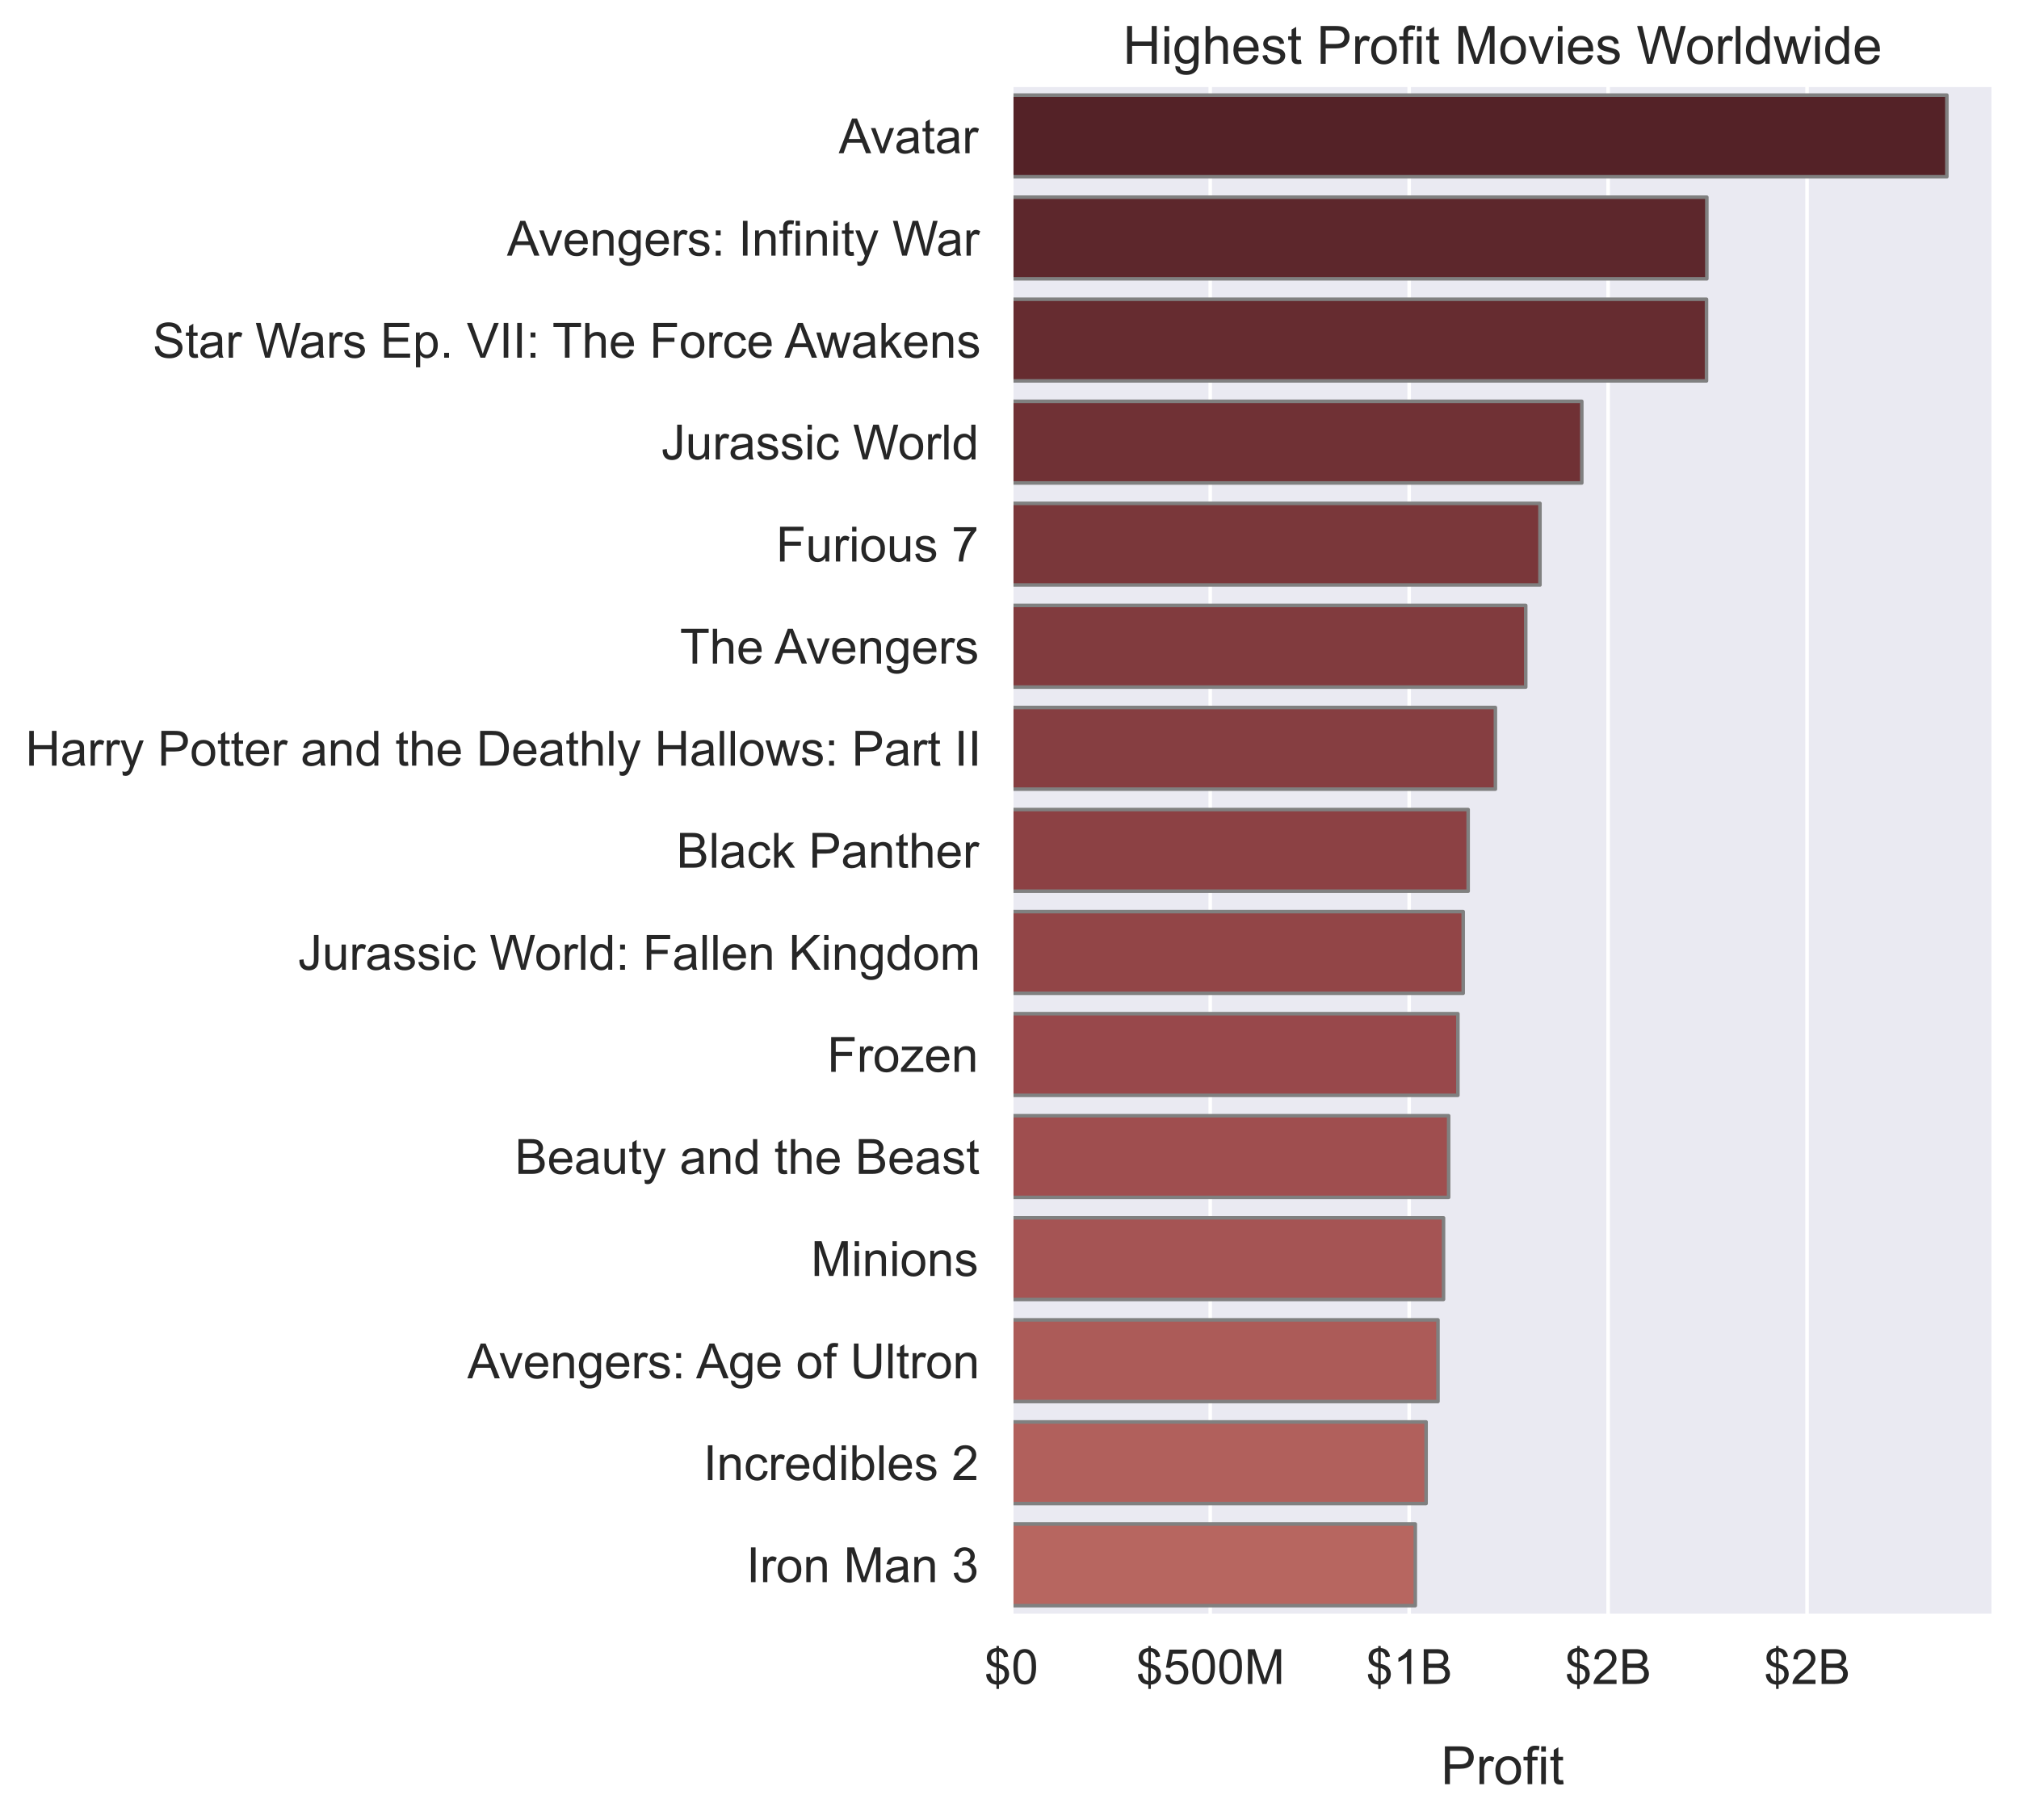 <?xml version="1.0" encoding="utf-8" standalone="no"?>
<!DOCTYPE svg PUBLIC "-//W3C//DTD SVG 1.1//EN"
  "http://www.w3.org/Graphics/SVG/1.1/DTD/svg11.dtd">
<!-- Created with matplotlib (https://matplotlib.org/) -->
<svg height="516.992pt" version="1.1" viewBox="0 0 573.414 516.992" width="573.414pt" xmlns="http://www.w3.org/2000/svg" xmlns:xlink="http://www.w3.org/1999/xlink">

 <defs>
  <style type="text/css">*{stroke-linecap:butt;stroke-linejoin:round;}</style>
 </defs>
 <g id="figure_1">
  <g id="patch_1">
   <path d="M 0 516.992 
L 573.414 516.992 
L 573.414 0 
L 0 0 
z
" style="fill:#ffffff;"/>
  </g>
  <g id="axes_1">
   <g id="patch_2">
    <path d="M 287.214 459 
L 566.214 459 
L 566.214 24.12 
L 287.214 24.12 
z
" style="fill:#eaeaf2;"/>
   </g>
   <g id="matplotlib.axis_1">
    <g id="xtick_1">
     <g id="line2d_1">
      <path clip-path="url(#p309106f3bb)" d="M 287.214 459 
L 287.214 24.12 
" style="fill:none;stroke:#ffffff;stroke-linecap:round;"/>
     </g>
     <g id="text_1">
      <!-- $0 -->
      <g style="fill:#262626;" transform="translate(279.568 478.342)scale(0.138 -0.138)">
       <defs>
        <path d="M 24.906 -10.297 
L 24.906 -1.516 
Q 18.312 -0.688 14.188 1.438 
Q 10.062 3.562 7.047 8.297 
Q 4.047 13.031 3.562 19.875 
L 12.406 21.531 
Q 13.422 14.453 16.016 11.141 
Q 19.734 6.453 24.906 5.906 
L 24.906 33.891 
Q 19.484 34.906 13.812 38.094 
Q 9.625 40.438 7.344 44.578 
Q 5.078 48.734 5.078 54 
Q 5.078 63.375 11.719 69.188 
Q 16.156 73.094 24.906 73.969 
L 24.906 78.172 
L 30.078 78.172 
L 30.078 73.969 
Q 37.75 73.25 42.234 69.484 
Q 48 64.703 49.172 56.344 
L 40.094 54.984 
Q 39.312 60.156 36.844 62.906 
Q 34.375 65.672 30.078 66.547 
L 30.078 41.219 
Q 36.719 39.547 38.875 38.625 
Q 42.969 36.812 45.547 34.219 
Q 48.141 31.641 49.531 28.078 
Q 50.922 24.516 50.922 20.359 
Q 50.922 11.234 45.109 5.125 
Q 39.312 -0.984 30.078 -1.422 
L 30.078 -10.297 
z
M 24.906 66.656 
Q 19.781 65.875 16.828 62.547 
Q 13.875 59.234 13.875 54.688 
Q 13.875 50.203 16.375 47.172 
Q 18.891 44.141 24.906 42.328 
z
M 30.078 5.906 
Q 35.203 6.547 38.547 10.344 
Q 41.891 14.156 41.891 19.781 
Q 41.891 24.562 39.516 27.469 
Q 37.156 30.375 30.078 32.672 
z
" id="ArialMT-36"/>
        <path d="M 4.156 35.297 
Q 4.156 48 6.766 55.734 
Q 9.375 63.484 14.516 67.672 
Q 19.672 71.875 27.484 71.875 
Q 33.25 71.875 37.594 69.547 
Q 41.938 67.234 44.766 62.859 
Q 47.609 58.5 49.219 52.219 
Q 50.828 45.953 50.828 35.297 
Q 50.828 22.703 48.234 14.969 
Q 45.656 7.234 40.5 3 
Q 35.359 -1.219 27.484 -1.219 
Q 17.141 -1.219 11.234 6.203 
Q 4.156 15.141 4.156 35.297 
z
M 13.188 35.297 
Q 13.188 17.672 17.312 11.828 
Q 21.438 6 27.484 6 
Q 33.547 6 37.672 11.859 
Q 41.797 17.719 41.797 35.297 
Q 41.797 52.984 37.672 58.781 
Q 33.547 64.594 27.391 64.594 
Q 21.344 64.594 17.719 59.469 
Q 13.188 52.938 13.188 35.297 
z
" id="ArialMT-48"/>
       </defs>
       <use xlink:href="#ArialMT-36"/>
       <use x="55.615" xlink:href="#ArialMT-48"/>
      </g>
     </g>
    </g>
    <g id="xtick_2">
     <g id="line2d_2">
      <path clip-path="url(#p309106f3bb)" d="M 343.717 459 
L 343.717 24.12 
" style="fill:none;stroke:#ffffff;stroke-linecap:round;"/>
     </g>
     <g id="text_2">
      <!-- $500M -->
      <g style="fill:#262626;" transform="translate(322.697 478.342)scale(0.138 -0.138)">
       <defs>
        <path d="M 4.156 18.75 
L 13.375 19.531 
Q 14.406 12.797 18.141 9.391 
Q 21.875 6 27.156 6 
Q 33.5 6 37.891 10.781 
Q 42.281 15.578 42.281 23.484 
Q 42.281 31 38.062 35.344 
Q 33.844 39.703 27 39.703 
Q 22.75 39.703 19.328 37.766 
Q 15.922 35.844 13.969 32.766 
L 5.719 33.844 
L 12.641 70.609 
L 48.25 70.609 
L 48.25 62.203 
L 19.672 62.203 
L 15.828 42.969 
Q 22.266 47.469 29.344 47.469 
Q 38.719 47.469 45.156 40.969 
Q 51.609 34.469 51.609 24.266 
Q 51.609 14.547 45.953 7.469 
Q 39.062 -1.219 27.156 -1.219 
Q 17.391 -1.219 11.203 4.25 
Q 5.031 9.719 4.156 18.75 
z
" id="ArialMT-53"/>
        <path d="M 7.422 0 
L 7.422 71.578 
L 21.688 71.578 
L 38.625 20.906 
Q 40.969 13.812 42.047 10.297 
Q 43.266 14.203 45.844 21.781 
L 62.984 71.578 
L 75.734 71.578 
L 75.734 0 
L 66.609 0 
L 66.609 59.906 
L 45.797 0 
L 37.25 0 
L 16.547 60.938 
L 16.547 0 
z
" id="ArialMT-77"/>
       </defs>
       <use xlink:href="#ArialMT-36"/>
       <use x="55.615" xlink:href="#ArialMT-53"/>
       <use x="111.23" xlink:href="#ArialMT-48"/>
       <use x="166.846" xlink:href="#ArialMT-48"/>
       <use x="222.461" xlink:href="#ArialMT-77"/>
      </g>
     </g>
    </g>
    <g id="xtick_3">
     <g id="line2d_3">
      <path clip-path="url(#p309106f3bb)" d="M 400.219 459 
L 400.219 24.12 
" style="fill:none;stroke:#ffffff;stroke-linecap:round;"/>
     </g>
     <g id="text_3">
      <!-- $1B -->
      <g style="fill:#262626;" transform="translate(387.987 478.342)scale(0.138 -0.138)">
       <defs>
        <path d="M 37.25 0 
L 28.469 0 
L 28.469 56 
Q 25.297 52.984 20.141 49.953 
Q 14.984 46.922 10.891 45.406 
L 10.891 53.906 
Q 18.266 57.375 23.781 62.297 
Q 29.297 67.234 31.594 71.875 
L 37.25 71.875 
z
" id="ArialMT-49"/>
        <path d="M 7.328 0 
L 7.328 71.578 
L 34.188 71.578 
Q 42.391 71.578 47.344 69.406 
Q 52.297 67.234 55.094 62.719 
Q 57.906 58.203 57.906 53.266 
Q 57.906 48.688 55.422 44.625 
Q 52.938 40.578 47.906 38.094 
Q 54.391 36.188 57.875 31.594 
Q 61.375 27 61.375 20.75 
Q 61.375 15.719 59.25 11.391 
Q 57.125 7.078 54 4.734 
Q 50.875 2.391 46.156 1.188 
Q 41.453 0 34.625 0 
z
M 16.797 41.5 
L 32.281 41.5 
Q 38.578 41.5 41.312 42.328 
Q 44.922 43.406 46.75 45.891 
Q 48.578 48.391 48.578 52.156 
Q 48.578 55.719 46.875 58.422 
Q 45.172 61.141 41.984 62.141 
Q 38.812 63.141 31.109 63.141 
L 16.797 63.141 
z
M 16.797 8.453 
L 34.625 8.453 
Q 39.203 8.453 41.062 8.797 
Q 44.344 9.375 46.531 10.734 
Q 48.734 12.109 50.141 14.719 
Q 51.562 17.328 51.562 20.75 
Q 51.562 24.75 49.516 27.703 
Q 47.469 30.672 43.828 31.859 
Q 40.188 33.062 33.344 33.062 
L 16.797 33.062 
z
" id="ArialMT-66"/>
       </defs>
       <use xlink:href="#ArialMT-36"/>
       <use x="55.615" xlink:href="#ArialMT-49"/>
       <use x="111.23" xlink:href="#ArialMT-66"/>
      </g>
     </g>
    </g>
    <g id="xtick_4">
     <g id="line2d_4">
      <path clip-path="url(#p309106f3bb)" d="M 456.722 459 
L 456.722 24.12 
" style="fill:none;stroke:#ffffff;stroke-linecap:round;"/>
     </g>
     <g id="text_4">
      <!-- $2B -->
      <g style="fill:#262626;" transform="translate(444.49 478.342)scale(0.138 -0.138)">
       <defs>
        <path d="M 50.344 8.453 
L 50.344 0 
L 3.031 0 
Q 2.938 3.172 4.047 6.109 
Q 5.859 10.938 9.828 15.625 
Q 13.812 20.312 21.344 26.469 
Q 33.016 36.031 37.109 41.625 
Q 41.219 47.219 41.219 52.203 
Q 41.219 57.422 37.469 61 
Q 33.734 64.594 27.734 64.594 
Q 21.391 64.594 17.578 60.781 
Q 13.766 56.984 13.719 50.25 
L 4.688 51.172 
Q 5.609 61.281 11.656 66.578 
Q 17.719 71.875 27.938 71.875 
Q 38.234 71.875 44.234 66.156 
Q 50.25 60.453 50.25 52 
Q 50.25 47.703 48.484 43.547 
Q 46.734 39.406 42.656 34.812 
Q 38.578 30.219 29.109 22.219 
Q 21.188 15.578 18.938 13.203 
Q 16.703 10.844 15.234 8.453 
z
" id="ArialMT-50"/>
       </defs>
       <use xlink:href="#ArialMT-36"/>
       <use x="55.615" xlink:href="#ArialMT-50"/>
       <use x="111.23" xlink:href="#ArialMT-66"/>
      </g>
     </g>
    </g>
    <g id="xtick_5">
     <g id="line2d_5">
      <path clip-path="url(#p309106f3bb)" d="M 513.224 459 
L 513.224 24.12 
" style="fill:none;stroke:#ffffff;stroke-linecap:round;"/>
     </g>
     <g id="text_5">
      <!-- $2B -->
      <g style="fill:#262626;" transform="translate(500.992 478.342)scale(0.138 -0.138)">
       <use xlink:href="#ArialMT-36"/>
       <use x="55.615" xlink:href="#ArialMT-50"/>
       <use x="111.23" xlink:href="#ArialMT-66"/>
      </g>
     </g>
    </g>
    <g id="text_6">
     <!-- Profit -->
     <g style="fill:#262626;" transform="translate(409.21 506.811)scale(0.15 -0.15)">
      <defs>
       <path d="M 7.719 0 
L 7.719 71.578 
L 34.719 71.578 
Q 41.844 71.578 45.609 70.906 
Q 50.875 70.016 54.438 67.547 
Q 58.016 65.094 60.188 60.641 
Q 62.359 56.203 62.359 50.875 
Q 62.359 41.75 56.547 35.422 
Q 50.734 29.109 35.547 29.109 
L 17.188 29.109 
L 17.188 0 
z
M 17.188 37.547 
L 35.688 37.547 
Q 44.875 37.547 48.734 40.969 
Q 52.594 44.391 52.594 50.594 
Q 52.594 55.078 50.312 58.266 
Q 48.047 61.469 44.344 62.5 
Q 41.938 63.141 35.5 63.141 
L 17.188 63.141 
z
" id="ArialMT-80"/>
       <path d="M 6.5 0 
L 6.5 51.859 
L 14.406 51.859 
L 14.406 44 
Q 17.438 49.516 20 51.266 
Q 22.562 53.031 25.641 53.031 
Q 30.078 53.031 34.672 50.203 
L 31.641 42.047 
Q 28.422 43.953 25.203 43.953 
Q 22.312 43.953 20.016 42.219 
Q 17.719 40.484 16.75 37.406 
Q 15.281 32.719 15.281 27.156 
L 15.281 0 
z
" id="ArialMT-114"/>
       <path d="M 3.328 25.922 
Q 3.328 40.328 11.328 47.266 
Q 18.016 53.031 27.641 53.031 
Q 38.328 53.031 45.109 46.016 
Q 51.906 39.016 51.906 26.656 
Q 51.906 16.656 48.906 10.906 
Q 45.906 5.172 40.156 2 
Q 34.422 -1.172 27.641 -1.172 
Q 16.75 -1.172 10.031 5.812 
Q 3.328 12.797 3.328 25.922 
z
M 12.359 25.922 
Q 12.359 15.969 16.703 11.016 
Q 21.047 6.062 27.641 6.062 
Q 34.188 6.062 38.531 11.031 
Q 42.875 16.016 42.875 26.219 
Q 42.875 35.844 38.5 40.797 
Q 34.125 45.75 27.641 45.75 
Q 21.047 45.75 16.703 40.812 
Q 12.359 35.891 12.359 25.922 
z
" id="ArialMT-111"/>
       <path d="M 8.688 0 
L 8.688 45.016 
L 0.922 45.016 
L 0.922 51.859 
L 8.688 51.859 
L 8.688 57.375 
Q 8.688 62.594 9.625 65.141 
Q 10.891 68.562 14.078 70.672 
Q 17.281 72.797 23.047 72.797 
Q 26.766 72.797 31.25 71.922 
L 29.938 64.266 
Q 27.203 64.75 24.75 64.75 
Q 20.75 64.75 19.094 63.031 
Q 17.438 61.328 17.438 56.641 
L 17.438 51.859 
L 27.547 51.859 
L 27.547 45.016 
L 17.438 45.016 
L 17.438 0 
z
" id="ArialMT-102"/>
       <path d="M 6.641 61.469 
L 6.641 71.578 
L 15.438 71.578 
L 15.438 61.469 
z
M 6.641 0 
L 6.641 51.859 
L 15.438 51.859 
L 15.438 0 
z
" id="ArialMT-105"/>
       <path d="M 25.781 7.859 
L 27.047 0.094 
Q 23.344 -0.688 20.406 -0.688 
Q 15.625 -0.688 12.984 0.828 
Q 10.359 2.344 9.281 4.812 
Q 8.203 7.281 8.203 15.188 
L 8.203 45.016 
L 1.766 45.016 
L 1.766 51.859 
L 8.203 51.859 
L 8.203 64.703 
L 16.938 69.969 
L 16.938 51.859 
L 25.781 51.859 
L 25.781 45.016 
L 16.938 45.016 
L 16.938 14.703 
Q 16.938 10.938 17.406 9.859 
Q 17.875 8.797 18.922 8.156 
Q 19.969 7.516 21.922 7.516 
Q 23.391 7.516 25.781 7.859 
z
" id="ArialMT-116"/>
      </defs>
      <use xlink:href="#ArialMT-80"/>
      <use x="66.699" xlink:href="#ArialMT-114"/>
      <use x="100" xlink:href="#ArialMT-111"/>
      <use x="155.615" xlink:href="#ArialMT-102"/>
      <use x="183.398" xlink:href="#ArialMT-105"/>
      <use x="205.615" xlink:href="#ArialMT-116"/>
     </g>
    </g>
   </g>
   <g id="matplotlib.axis_2">
    <g id="ytick_1">
     <g id="text_7">
      <!-- Avatar -->
      <g style="fill:#262626;" transform="translate(238.217 43.537)scale(0.138 -0.138)">
       <defs>
        <path d="M -0.141 0 
L 27.344 71.578 
L 37.547 71.578 
L 66.844 0 
L 56.062 0 
L 47.703 21.688 
L 17.781 21.688 
L 9.906 0 
z
M 20.516 29.391 
L 44.781 29.391 
L 37.312 49.219 
Q 33.891 58.25 32.234 64.062 
Q 30.859 57.172 28.375 50.391 
z
" id="ArialMT-65"/>
        <path d="M 21 0 
L 1.266 51.859 
L 10.547 51.859 
L 21.688 20.797 
Q 23.484 15.766 25 10.359 
Q 26.172 14.453 28.266 20.219 
L 39.797 51.859 
L 48.828 51.859 
L 29.203 0 
z
" id="ArialMT-118"/>
        <path d="M 40.438 6.391 
Q 35.547 2.25 31.031 0.531 
Q 26.516 -1.172 21.344 -1.172 
Q 12.797 -1.172 8.203 3 
Q 3.609 7.172 3.609 13.672 
Q 3.609 17.484 5.344 20.625 
Q 7.078 23.781 9.891 25.688 
Q 12.703 27.594 16.219 28.562 
Q 18.797 29.25 24.031 29.891 
Q 34.672 31.156 39.703 32.906 
Q 39.75 34.719 39.75 35.203 
Q 39.75 40.578 37.25 42.781 
Q 33.891 45.75 27.25 45.75 
Q 21.047 45.75 18.094 43.578 
Q 15.141 41.406 13.719 35.891 
L 5.125 37.062 
Q 6.297 42.578 8.984 45.969 
Q 11.672 49.359 16.75 51.188 
Q 21.828 53.031 28.516 53.031 
Q 35.156 53.031 39.297 51.469 
Q 43.453 49.906 45.406 47.531 
Q 47.359 45.172 48.141 41.547 
Q 48.578 39.312 48.578 33.453 
L 48.578 21.734 
Q 48.578 9.469 49.141 6.219 
Q 49.703 2.984 51.375 0 
L 42.188 0 
Q 40.828 2.734 40.438 6.391 
z
M 39.703 26.031 
Q 34.906 24.078 25.344 22.703 
Q 19.922 21.922 17.672 20.938 
Q 15.438 19.969 14.203 18.094 
Q 12.984 16.219 12.984 13.922 
Q 12.984 10.406 15.641 8.062 
Q 18.312 5.719 23.438 5.719 
Q 28.516 5.719 32.469 7.938 
Q 36.422 10.156 38.281 14.016 
Q 39.703 17 39.703 22.797 
z
" id="ArialMT-97"/>
       </defs>
       <use xlink:href="#ArialMT-65"/>
       <use x="64.949" xlink:href="#ArialMT-118"/>
       <use x="114.949" xlink:href="#ArialMT-97"/>
       <use x="170.564" xlink:href="#ArialMT-116"/>
       <use x="198.348" xlink:href="#ArialMT-97"/>
       <use x="253.963" xlink:href="#ArialMT-114"/>
      </g>
     </g>
    </g>
    <g id="ytick_2">
     <g id="text_8">
      <!-- Avengers: Infinity War -->
      <g style="fill:#262626;" transform="translate(143.985 72.612)scale(0.138 -0.138)">
       <defs>
        <path d="M 42.094 16.703 
L 51.172 15.578 
Q 49.031 7.625 43.219 3.219 
Q 37.406 -1.172 28.375 -1.172 
Q 17 -1.172 10.328 5.828 
Q 3.656 12.844 3.656 25.484 
Q 3.656 38.578 10.391 45.797 
Q 17.141 53.031 27.875 53.031 
Q 38.281 53.031 44.875 45.953 
Q 51.469 38.875 51.469 26.031 
Q 51.469 25.25 51.422 23.688 
L 12.75 23.688 
Q 13.234 15.141 17.578 10.594 
Q 21.922 6.062 28.422 6.062 
Q 33.25 6.062 36.672 8.594 
Q 40.094 11.141 42.094 16.703 
z
M 13.234 30.906 
L 42.188 30.906 
Q 41.609 37.453 38.875 40.719 
Q 34.672 45.797 27.984 45.797 
Q 21.922 45.797 17.797 41.75 
Q 13.672 37.703 13.234 30.906 
z
" id="ArialMT-101"/>
        <path d="M 6.594 0 
L 6.594 51.859 
L 14.5 51.859 
L 14.5 44.484 
Q 20.219 53.031 31 53.031 
Q 35.688 53.031 39.625 51.344 
Q 43.562 49.656 45.516 46.922 
Q 47.469 44.188 48.25 40.438 
Q 48.734 37.984 48.734 31.891 
L 48.734 0 
L 39.938 0 
L 39.938 31.547 
Q 39.938 36.922 38.906 39.578 
Q 37.891 42.234 35.281 43.812 
Q 32.672 45.406 29.156 45.406 
Q 23.531 45.406 19.453 41.844 
Q 15.375 38.281 15.375 28.328 
L 15.375 0 
z
" id="ArialMT-110"/>
        <path d="M 4.984 -4.297 
L 13.531 -5.562 
Q 14.062 -9.516 16.5 -11.328 
Q 19.781 -13.766 25.438 -13.766 
Q 31.547 -13.766 34.859 -11.328 
Q 38.188 -8.891 39.359 -4.5 
Q 40.047 -1.812 39.984 6.781 
Q 34.234 0 25.641 0 
Q 14.938 0 9.078 7.719 
Q 3.219 15.438 3.219 26.219 
Q 3.219 33.641 5.906 39.906 
Q 8.594 46.188 13.688 49.609 
Q 18.797 53.031 25.688 53.031 
Q 34.859 53.031 40.828 45.609 
L 40.828 51.859 
L 48.922 51.859 
L 48.922 7.031 
Q 48.922 -5.078 46.453 -10.125 
Q 44 -15.188 38.641 -18.109 
Q 33.297 -21.047 25.484 -21.047 
Q 16.219 -21.047 10.5 -16.875 
Q 4.781 -12.703 4.984 -4.297 
z
M 12.25 26.859 
Q 12.25 16.656 16.297 11.969 
Q 20.359 7.281 26.469 7.281 
Q 32.516 7.281 36.609 11.938 
Q 40.719 16.609 40.719 26.562 
Q 40.719 36.078 36.5 40.906 
Q 32.281 45.75 26.312 45.75 
Q 20.453 45.75 16.344 40.984 
Q 12.25 36.234 12.25 26.859 
z
" id="ArialMT-103"/>
        <path d="M 3.078 15.484 
L 11.766 16.844 
Q 12.5 11.625 15.844 8.844 
Q 19.188 6.062 25.203 6.062 
Q 31.25 6.062 34.172 8.516 
Q 37.109 10.984 37.109 14.312 
Q 37.109 17.281 34.516 19 
Q 32.719 20.172 25.531 21.969 
Q 15.875 24.422 12.141 26.203 
Q 8.406 27.984 6.469 31.125 
Q 4.547 34.281 4.547 38.094 
Q 4.547 41.547 6.125 44.5 
Q 7.719 47.469 10.453 49.422 
Q 12.5 50.922 16.031 51.969 
Q 19.578 53.031 23.641 53.031 
Q 29.734 53.031 34.344 51.266 
Q 38.969 49.516 41.156 46.5 
Q 43.359 43.5 44.188 38.484 
L 35.594 37.312 
Q 35.016 41.312 32.203 43.547 
Q 29.391 45.797 24.266 45.797 
Q 18.219 45.797 15.625 43.797 
Q 13.031 41.797 13.031 39.109 
Q 13.031 37.406 14.109 36.031 
Q 15.188 34.625 17.484 33.688 
Q 18.797 33.203 25.25 31.453 
Q 34.578 28.953 38.25 27.359 
Q 41.938 25.781 44.031 22.75 
Q 46.141 19.734 46.141 15.234 
Q 46.141 10.844 43.578 6.953 
Q 41.016 3.078 36.172 0.953 
Q 31.344 -1.172 25.25 -1.172 
Q 15.141 -1.172 9.844 3.031 
Q 4.547 7.234 3.078 15.484 
z
" id="ArialMT-115"/>
        <path d="M 9.031 41.844 
L 9.031 51.859 
L 19.047 51.859 
L 19.047 41.844 
z
M 9.031 0 
L 9.031 10.016 
L 19.047 10.016 
L 19.047 0 
z
" id="ArialMT-58"/>
        <path id="ArialMT-32"/>
        <path d="M 9.328 0 
L 9.328 71.578 
L 18.797 71.578 
L 18.797 0 
z
" id="ArialMT-73"/>
        <path d="M 6.203 -19.969 
L 5.219 -11.719 
Q 8.109 -12.5 10.25 -12.5 
Q 13.188 -12.5 14.938 -11.516 
Q 16.703 -10.547 17.828 -8.797 
Q 18.656 -7.469 20.516 -2.25 
Q 20.75 -1.516 21.297 -0.094 
L 1.609 51.859 
L 11.078 51.859 
L 21.875 21.828 
Q 23.969 16.109 25.641 9.812 
Q 27.156 15.875 29.25 21.625 
L 40.328 51.859 
L 49.125 51.859 
L 29.391 -0.875 
Q 26.219 -9.422 24.469 -12.641 
Q 22.125 -17 19.094 -19.016 
Q 16.062 -21.047 11.859 -21.047 
Q 9.328 -21.047 6.203 -19.969 
z
" id="ArialMT-121"/>
        <path d="M 20.219 0 
L 1.219 71.578 
L 10.938 71.578 
L 21.828 24.656 
Q 23.578 17.281 24.859 10.016 
Q 27.594 21.484 28.078 23.25 
L 41.703 71.578 
L 53.125 71.578 
L 63.375 35.359 
Q 67.234 21.875 68.953 10.016 
Q 70.312 16.797 72.516 25.594 
L 83.734 71.578 
L 93.266 71.578 
L 73.641 0 
L 64.5 0 
L 49.422 54.547 
Q 47.516 61.375 47.172 62.938 
Q 46.047 58.016 45.062 54.547 
L 29.891 0 
z
" id="ArialMT-87"/>
       </defs>
       <use xlink:href="#ArialMT-65"/>
       <use x="64.949" xlink:href="#ArialMT-118"/>
       <use x="114.949" xlink:href="#ArialMT-101"/>
       <use x="170.564" xlink:href="#ArialMT-110"/>
       <use x="226.18" xlink:href="#ArialMT-103"/>
       <use x="281.795" xlink:href="#ArialMT-101"/>
       <use x="337.41" xlink:href="#ArialMT-114"/>
       <use x="370.711" xlink:href="#ArialMT-115"/>
       <use x="420.711" xlink:href="#ArialMT-58"/>
       <use x="448.494" xlink:href="#ArialMT-32"/>
       <use x="476.277" xlink:href="#ArialMT-73"/>
       <use x="504.061" xlink:href="#ArialMT-110"/>
       <use x="559.676" xlink:href="#ArialMT-102"/>
       <use x="587.459" xlink:href="#ArialMT-105"/>
       <use x="609.676" xlink:href="#ArialMT-110"/>
       <use x="665.291" xlink:href="#ArialMT-105"/>
       <use x="687.508" xlink:href="#ArialMT-116"/>
       <use x="715.291" xlink:href="#ArialMT-121"/>
       <use x="765.291" xlink:href="#ArialMT-32"/>
       <use x="793.074" xlink:href="#ArialMT-87"/>
       <use x="883.709" xlink:href="#ArialMT-97"/>
       <use x="939.324" xlink:href="#ArialMT-114"/>
      </g>
     </g>
    </g>
    <g id="ytick_3">
     <g id="text_9">
      <!-- Star Wars Ep. VII: The Force Awakens -->
      <g style="fill:#262626;" transform="translate(43.358 101.604)scale(0.138 -0.138)">
       <defs>
        <path d="M 4.5 23 
L 13.422 23.781 
Q 14.062 18.406 16.375 14.969 
Q 18.703 11.531 23.578 9.406 
Q 28.469 7.281 34.578 7.281 
Q 39.984 7.281 44.141 8.891 
Q 48.297 10.5 50.312 13.297 
Q 52.344 16.109 52.344 19.438 
Q 52.344 22.797 50.391 25.312 
Q 48.438 27.828 43.953 29.547 
Q 41.062 30.672 31.203 33.031 
Q 21.344 35.406 17.391 37.5 
Q 12.25 40.188 9.734 44.156 
Q 7.234 48.141 7.234 53.078 
Q 7.234 58.5 10.297 63.203 
Q 13.375 67.922 19.281 70.359 
Q 25.203 72.797 32.422 72.797 
Q 40.375 72.797 46.453 70.234 
Q 52.547 67.672 55.812 62.688 
Q 59.078 57.719 59.328 51.422 
L 50.25 50.734 
Q 49.516 57.516 45.281 60.984 
Q 41.062 64.453 32.812 64.453 
Q 24.219 64.453 20.281 61.297 
Q 16.359 58.156 16.359 53.719 
Q 16.359 49.859 19.141 47.359 
Q 21.875 44.875 33.422 42.266 
Q 44.969 39.656 49.266 37.703 
Q 55.516 34.812 58.484 30.391 
Q 61.469 25.984 61.469 20.219 
Q 61.469 14.5 58.203 9.438 
Q 54.938 4.391 48.797 1.578 
Q 42.672 -1.219 35.016 -1.219 
Q 25.297 -1.219 18.719 1.609 
Q 12.156 4.438 8.422 10.125 
Q 4.688 15.828 4.5 23 
z
" id="ArialMT-83"/>
        <path d="M 7.906 0 
L 7.906 71.578 
L 59.672 71.578 
L 59.672 63.141 
L 17.391 63.141 
L 17.391 41.219 
L 56.984 41.219 
L 56.984 32.812 
L 17.391 32.812 
L 17.391 8.453 
L 61.328 8.453 
L 61.328 0 
z
" id="ArialMT-69"/>
        <path d="M 6.594 -19.875 
L 6.594 51.859 
L 14.594 51.859 
L 14.594 45.125 
Q 17.438 49.078 21 51.047 
Q 24.562 53.031 29.641 53.031 
Q 36.281 53.031 41.359 49.609 
Q 46.438 46.188 49.016 39.953 
Q 51.609 33.734 51.609 26.312 
Q 51.609 18.359 48.75 11.984 
Q 45.906 5.609 40.453 2.219 
Q 35.016 -1.172 29 -1.172 
Q 24.609 -1.172 21.109 0.688 
Q 17.625 2.547 15.375 5.375 
L 15.375 -19.875 
z
M 14.547 25.641 
Q 14.547 15.625 18.594 10.844 
Q 22.656 6.062 28.422 6.062 
Q 34.281 6.062 38.453 11.016 
Q 42.625 15.969 42.625 26.375 
Q 42.625 36.281 38.547 41.203 
Q 34.469 46.141 28.812 46.141 
Q 23.188 46.141 18.859 40.891 
Q 14.547 35.641 14.547 25.641 
z
" id="ArialMT-112"/>
        <path d="M 9.078 0 
L 9.078 10.016 
L 19.094 10.016 
L 19.094 0 
z
" id="ArialMT-46"/>
        <path d="M 28.172 0 
L 0.438 71.578 
L 10.688 71.578 
L 29.297 19.578 
Q 31.547 13.328 33.062 7.859 
Q 34.719 13.719 36.922 19.578 
L 56.25 71.578 
L 65.922 71.578 
L 37.891 0 
z
" id="ArialMT-86"/>
        <path d="M 25.922 0 
L 25.922 63.141 
L 2.344 63.141 
L 2.344 71.578 
L 59.078 71.578 
L 59.078 63.141 
L 35.406 63.141 
L 35.406 0 
z
" id="ArialMT-84"/>
        <path d="M 6.594 0 
L 6.594 71.578 
L 15.375 71.578 
L 15.375 45.906 
Q 21.531 53.031 30.906 53.031 
Q 36.672 53.031 40.922 50.75 
Q 45.172 48.484 47 44.484 
Q 48.828 40.484 48.828 32.859 
L 48.828 0 
L 40.047 0 
L 40.047 32.859 
Q 40.047 39.453 37.188 42.453 
Q 34.328 45.453 29.109 45.453 
Q 25.203 45.453 21.75 43.422 
Q 18.312 41.406 16.844 37.938 
Q 15.375 34.469 15.375 28.375 
L 15.375 0 
z
" id="ArialMT-104"/>
        <path d="M 8.203 0 
L 8.203 71.578 
L 56.5 71.578 
L 56.5 63.141 
L 17.672 63.141 
L 17.672 40.969 
L 51.266 40.969 
L 51.266 32.516 
L 17.672 32.516 
L 17.672 0 
z
" id="ArialMT-70"/>
        <path d="M 40.438 19 
L 49.078 17.875 
Q 47.656 8.938 41.812 3.875 
Q 35.984 -1.172 27.484 -1.172 
Q 16.844 -1.172 10.375 5.781 
Q 3.906 12.75 3.906 25.734 
Q 3.906 34.125 6.688 40.422 
Q 9.469 46.734 15.156 49.875 
Q 20.844 53.031 27.547 53.031 
Q 35.984 53.031 41.359 48.75 
Q 46.734 44.484 48.25 36.625 
L 39.703 35.297 
Q 38.484 40.531 35.375 43.156 
Q 32.281 45.797 27.875 45.797 
Q 21.234 45.797 17.078 41.031 
Q 12.938 36.281 12.938 25.984 
Q 12.938 15.531 16.938 10.797 
Q 20.953 6.062 27.391 6.062 
Q 32.562 6.062 36.031 9.234 
Q 39.5 12.406 40.438 19 
z
" id="ArialMT-99"/>
        <path d="M 16.156 0 
L 0.297 51.859 
L 9.375 51.859 
L 17.625 21.922 
L 20.703 10.797 
Q 20.906 11.625 23.391 21.484 
L 31.641 51.859 
L 40.672 51.859 
L 48.438 21.781 
L 51.031 11.859 
L 54 21.875 
L 62.891 51.859 
L 71.438 51.859 
L 55.219 0 
L 46.094 0 
L 37.844 31.062 
L 35.844 39.891 
L 25.344 0 
z
" id="ArialMT-119"/>
        <path d="M 6.641 0 
L 6.641 71.578 
L 15.438 71.578 
L 15.438 30.766 
L 36.234 51.859 
L 47.609 51.859 
L 27.781 32.625 
L 49.609 0 
L 38.766 0 
L 21.625 26.516 
L 15.438 20.562 
L 15.438 0 
z
" id="ArialMT-107"/>
       </defs>
       <use xlink:href="#ArialMT-83"/>
       <use x="66.699" xlink:href="#ArialMT-116"/>
       <use x="94.482" xlink:href="#ArialMT-97"/>
       <use x="150.098" xlink:href="#ArialMT-114"/>
       <use x="183.398" xlink:href="#ArialMT-32"/>
       <use x="211.182" xlink:href="#ArialMT-87"/>
       <use x="301.816" xlink:href="#ArialMT-97"/>
       <use x="357.432" xlink:href="#ArialMT-114"/>
       <use x="390.732" xlink:href="#ArialMT-115"/>
       <use x="440.732" xlink:href="#ArialMT-32"/>
       <use x="468.516" xlink:href="#ArialMT-69"/>
       <use x="535.215" xlink:href="#ArialMT-112"/>
       <use x="590.83" xlink:href="#ArialMT-46"/>
       <use x="618.613" xlink:href="#ArialMT-32"/>
       <use x="646.396" xlink:href="#ArialMT-86"/>
       <use x="713.096" xlink:href="#ArialMT-73"/>
       <use x="740.879" xlink:href="#ArialMT-73"/>
       <use x="768.662" xlink:href="#ArialMT-58"/>
       <use x="796.445" xlink:href="#ArialMT-32"/>
       <use x="822.479" xlink:href="#ArialMT-84"/>
       <use x="883.562" xlink:href="#ArialMT-104"/>
       <use x="939.178" xlink:href="#ArialMT-101"/>
       <use x="994.793" xlink:href="#ArialMT-32"/>
       <use x="1022.576" xlink:href="#ArialMT-70"/>
       <use x="1083.66" xlink:href="#ArialMT-111"/>
       <use x="1139.275" xlink:href="#ArialMT-114"/>
       <use x="1172.576" xlink:href="#ArialMT-99"/>
       <use x="1222.576" xlink:href="#ArialMT-101"/>
       <use x="1278.191" xlink:href="#ArialMT-32"/>
       <use x="1300.475" xlink:href="#ArialMT-65"/>
       <use x="1365.424" xlink:href="#ArialMT-119"/>
       <use x="1437.641" xlink:href="#ArialMT-97"/>
       <use x="1493.256" xlink:href="#ArialMT-107"/>
       <use x="1543.256" xlink:href="#ArialMT-101"/>
       <use x="1598.871" xlink:href="#ArialMT-110"/>
       <use x="1654.486" xlink:href="#ArialMT-115"/>
      </g>
     </g>
    </g>
    <g id="ytick_4">
     <g id="text_10">
      <!-- Jurassic World -->
      <g style="fill:#262626;" transform="translate(187.804 130.513)scale(0.138 -0.138)">
       <defs>
        <path d="M 2.875 20.312 
L 11.422 21.484 
Q 11.766 13.281 14.5 10.25 
Q 17.234 7.234 22.078 7.234 
Q 25.641 7.234 28.219 8.859 
Q 30.812 10.5 31.781 13.297 
Q 32.766 16.109 32.766 22.266 
L 32.766 71.578 
L 42.234 71.578 
L 42.234 22.797 
Q 42.234 13.812 40.062 8.875 
Q 37.891 3.953 33.172 1.359 
Q 28.469 -1.219 22.125 -1.219 
Q 12.703 -1.219 7.688 4.203 
Q 2.688 9.625 2.875 20.312 
z
" id="ArialMT-74"/>
        <path d="M 40.578 0 
L 40.578 7.625 
Q 34.516 -1.172 24.125 -1.172 
Q 19.531 -1.172 15.547 0.578 
Q 11.578 2.344 9.641 5 
Q 7.719 7.672 6.938 11.531 
Q 6.391 14.109 6.391 19.734 
L 6.391 51.859 
L 15.188 51.859 
L 15.188 23.094 
Q 15.188 16.219 15.719 13.812 
Q 16.547 10.359 19.234 8.375 
Q 21.922 6.391 25.875 6.391 
Q 29.828 6.391 33.297 8.422 
Q 36.766 10.453 38.203 13.938 
Q 39.656 17.438 39.656 24.078 
L 39.656 51.859 
L 48.438 51.859 
L 48.438 0 
z
" id="ArialMT-117"/>
        <path d="M 6.391 0 
L 6.391 71.578 
L 15.188 71.578 
L 15.188 0 
z
" id="ArialMT-108"/>
        <path d="M 40.234 0 
L 40.234 6.547 
Q 35.297 -1.172 25.734 -1.172 
Q 19.531 -1.172 14.328 2.25 
Q 9.125 5.672 6.266 11.797 
Q 3.422 17.922 3.422 25.875 
Q 3.422 33.641 6 39.969 
Q 8.594 46.297 13.766 49.656 
Q 18.953 53.031 25.344 53.031 
Q 30.031 53.031 33.688 51.047 
Q 37.359 49.078 39.656 45.906 
L 39.656 71.578 
L 48.391 71.578 
L 48.391 0 
z
M 12.453 25.875 
Q 12.453 15.922 16.641 10.984 
Q 20.844 6.062 26.562 6.062 
Q 32.328 6.062 36.344 10.766 
Q 40.375 15.484 40.375 25.141 
Q 40.375 35.797 36.266 40.766 
Q 32.172 45.75 26.172 45.75 
Q 20.312 45.75 16.375 40.969 
Q 12.453 36.188 12.453 25.875 
z
" id="ArialMT-100"/>
       </defs>
       <use xlink:href="#ArialMT-74"/>
       <use x="50" xlink:href="#ArialMT-117"/>
       <use x="105.615" xlink:href="#ArialMT-114"/>
       <use x="138.916" xlink:href="#ArialMT-97"/>
       <use x="194.531" xlink:href="#ArialMT-115"/>
       <use x="244.531" xlink:href="#ArialMT-115"/>
       <use x="294.531" xlink:href="#ArialMT-105"/>
       <use x="316.748" xlink:href="#ArialMT-99"/>
       <use x="366.748" xlink:href="#ArialMT-32"/>
       <use x="394.531" xlink:href="#ArialMT-87"/>
       <use x="487.166" xlink:href="#ArialMT-111"/>
       <use x="542.781" xlink:href="#ArialMT-114"/>
       <use x="576.082" xlink:href="#ArialMT-108"/>
       <use x="598.299" xlink:href="#ArialMT-100"/>
      </g>
     </g>
    </g>
    <g id="ytick_5">
     <g id="text_11">
      <!-- Furious 7 -->
      <g style="fill:#262626;" transform="translate(220.402 159.505)scale(0.138 -0.138)">
       <defs>
        <path d="M 4.734 62.203 
L 4.734 70.656 
L 51.078 70.656 
L 51.078 63.812 
Q 44.234 56.547 37.516 44.484 
Q 30.812 32.422 27.156 19.672 
Q 24.516 10.688 23.781 0 
L 14.75 0 
Q 14.891 8.453 18.062 20.406 
Q 21.234 32.375 27.172 43.484 
Q 33.109 54.594 39.797 62.203 
z
" id="ArialMT-55"/>
       </defs>
       <use xlink:href="#ArialMT-70"/>
       <use x="61.084" xlink:href="#ArialMT-117"/>
       <use x="116.699" xlink:href="#ArialMT-114"/>
       <use x="150" xlink:href="#ArialMT-105"/>
       <use x="172.217" xlink:href="#ArialMT-111"/>
       <use x="227.832" xlink:href="#ArialMT-117"/>
       <use x="283.447" xlink:href="#ArialMT-115"/>
       <use x="333.447" xlink:href="#ArialMT-32"/>
       <use x="361.23" xlink:href="#ArialMT-55"/>
      </g>
     </g>
    </g>
    <g id="ytick_6">
     <g id="text_12">
      <!-- The Avengers -->
      <g style="fill:#262626;" transform="translate(193.115 188.497)scale(0.138 -0.138)">
       <use xlink:href="#ArialMT-84"/>
       <use x="61.084" xlink:href="#ArialMT-104"/>
       <use x="116.699" xlink:href="#ArialMT-101"/>
       <use x="172.314" xlink:href="#ArialMT-32"/>
       <use x="194.598" xlink:href="#ArialMT-65"/>
       <use x="259.547" xlink:href="#ArialMT-118"/>
       <use x="309.547" xlink:href="#ArialMT-101"/>
       <use x="365.162" xlink:href="#ArialMT-110"/>
       <use x="420.777" xlink:href="#ArialMT-103"/>
       <use x="476.393" xlink:href="#ArialMT-101"/>
       <use x="532.008" xlink:href="#ArialMT-114"/>
       <use x="565.309" xlink:href="#ArialMT-115"/>
      </g>
     </g>
    </g>
    <g id="ytick_7">
     <g id="text_13">
      <!-- Harry Potter and the Deathly Hallows: Part II -->
      <g style="fill:#262626;" transform="translate(7.2 217.489)scale(0.138 -0.138)">
       <defs>
        <path d="M 8.016 0 
L 8.016 71.578 
L 17.484 71.578 
L 17.484 42.188 
L 54.688 42.188 
L 54.688 71.578 
L 64.156 71.578 
L 64.156 0 
L 54.688 0 
L 54.688 33.734 
L 17.484 33.734 
L 17.484 0 
z
" id="ArialMT-72"/>
        <path d="M 7.719 0 
L 7.719 71.578 
L 32.375 71.578 
Q 40.719 71.578 45.125 70.562 
Q 51.266 69.141 55.609 65.438 
Q 61.281 60.641 64.078 53.188 
Q 66.891 45.75 66.891 36.188 
Q 66.891 28.031 64.984 21.734 
Q 63.094 15.438 60.109 11.297 
Q 57.125 7.172 53.578 4.797 
Q 50.047 2.438 45.047 1.219 
Q 40.047 0 33.547 0 
z
M 17.188 8.453 
L 32.469 8.453 
Q 39.547 8.453 43.578 9.766 
Q 47.609 11.078 50 13.484 
Q 53.375 16.844 55.25 22.531 
Q 57.125 28.219 57.125 36.328 
Q 57.125 47.562 53.438 53.594 
Q 49.75 59.625 44.484 61.672 
Q 40.672 63.141 32.234 63.141 
L 17.188 63.141 
z
" id="ArialMT-68"/>
       </defs>
       <use xlink:href="#ArialMT-72"/>
       <use x="72.217" xlink:href="#ArialMT-97"/>
       <use x="127.832" xlink:href="#ArialMT-114"/>
       <use x="161.133" xlink:href="#ArialMT-114"/>
       <use x="194.434" xlink:href="#ArialMT-121"/>
       <use x="244.434" xlink:href="#ArialMT-32"/>
       <use x="272.217" xlink:href="#ArialMT-80"/>
       <use x="338.916" xlink:href="#ArialMT-111"/>
       <use x="394.531" xlink:href="#ArialMT-116"/>
       <use x="422.314" xlink:href="#ArialMT-116"/>
       <use x="450.098" xlink:href="#ArialMT-101"/>
       <use x="505.713" xlink:href="#ArialMT-114"/>
       <use x="539.014" xlink:href="#ArialMT-32"/>
       <use x="566.797" xlink:href="#ArialMT-97"/>
       <use x="622.412" xlink:href="#ArialMT-110"/>
       <use x="678.027" xlink:href="#ArialMT-100"/>
       <use x="733.643" xlink:href="#ArialMT-32"/>
       <use x="761.426" xlink:href="#ArialMT-116"/>
       <use x="789.209" xlink:href="#ArialMT-104"/>
       <use x="844.824" xlink:href="#ArialMT-101"/>
       <use x="900.439" xlink:href="#ArialMT-32"/>
       <use x="928.223" xlink:href="#ArialMT-68"/>
       <use x="1000.439" xlink:href="#ArialMT-101"/>
       <use x="1056.055" xlink:href="#ArialMT-97"/>
       <use x="1111.67" xlink:href="#ArialMT-116"/>
       <use x="1139.453" xlink:href="#ArialMT-104"/>
       <use x="1195.068" xlink:href="#ArialMT-108"/>
       <use x="1217.285" xlink:href="#ArialMT-121"/>
       <use x="1267.285" xlink:href="#ArialMT-32"/>
       <use x="1295.068" xlink:href="#ArialMT-72"/>
       <use x="1367.285" xlink:href="#ArialMT-97"/>
       <use x="1422.9" xlink:href="#ArialMT-108"/>
       <use x="1445.117" xlink:href="#ArialMT-108"/>
       <use x="1467.334" xlink:href="#ArialMT-111"/>
       <use x="1522.949" xlink:href="#ArialMT-119"/>
       <use x="1595.166" xlink:href="#ArialMT-115"/>
       <use x="1645.166" xlink:href="#ArialMT-58"/>
       <use x="1672.949" xlink:href="#ArialMT-32"/>
       <use x="1700.732" xlink:href="#ArialMT-80"/>
       <use x="1767.432" xlink:href="#ArialMT-97"/>
       <use x="1823.047" xlink:href="#ArialMT-114"/>
       <use x="1856.348" xlink:href="#ArialMT-116"/>
       <use x="1884.131" xlink:href="#ArialMT-32"/>
       <use x="1911.914" xlink:href="#ArialMT-73"/>
       <use x="1939.697" xlink:href="#ArialMT-73"/>
      </g>
     </g>
    </g>
    <g id="ytick_8">
     <g id="text_14">
      <!-- Black Panther -->
      <g style="fill:#262626;" transform="translate(192.116 246.481)scale(0.138 -0.138)">
       <use xlink:href="#ArialMT-66"/>
       <use x="66.699" xlink:href="#ArialMT-108"/>
       <use x="88.916" xlink:href="#ArialMT-97"/>
       <use x="144.531" xlink:href="#ArialMT-99"/>
       <use x="194.531" xlink:href="#ArialMT-107"/>
       <use x="244.531" xlink:href="#ArialMT-32"/>
       <use x="272.314" xlink:href="#ArialMT-80"/>
       <use x="339.014" xlink:href="#ArialMT-97"/>
       <use x="394.629" xlink:href="#ArialMT-110"/>
       <use x="450.244" xlink:href="#ArialMT-116"/>
       <use x="478.027" xlink:href="#ArialMT-104"/>
       <use x="533.643" xlink:href="#ArialMT-101"/>
       <use x="589.258" xlink:href="#ArialMT-114"/>
      </g>
     </g>
    </g>
    <g id="ytick_9">
     <g id="text_15">
      <!-- Jurassic World: Fallen Kingdom -->
      <g style="fill:#262626;" transform="translate(84.632 275.473)scale(0.138 -0.138)">
       <defs>
        <path d="M 7.328 0 
L 7.328 71.578 
L 16.797 71.578 
L 16.797 36.078 
L 52.344 71.578 
L 65.188 71.578 
L 35.156 42.578 
L 66.5 0 
L 54 0 
L 28.516 36.234 
L 16.797 24.812 
L 16.797 0 
z
" id="ArialMT-75"/>
        <path d="M 6.594 0 
L 6.594 51.859 
L 14.453 51.859 
L 14.453 44.578 
Q 16.891 48.391 20.938 50.703 
Q 25 53.031 30.172 53.031 
Q 35.938 53.031 39.625 50.641 
Q 43.312 48.25 44.828 43.953 
Q 50.984 53.031 60.844 53.031 
Q 68.562 53.031 72.703 48.75 
Q 76.859 44.484 76.859 35.594 
L 76.859 0 
L 68.109 0 
L 68.109 32.672 
Q 68.109 37.938 67.25 40.25 
Q 66.406 42.578 64.156 43.984 
Q 61.922 45.406 58.891 45.406 
Q 53.422 45.406 49.797 41.766 
Q 46.188 38.141 46.188 30.125 
L 46.188 0 
L 37.406 0 
L 37.406 33.688 
Q 37.406 39.547 35.25 42.469 
Q 33.109 45.406 28.219 45.406 
Q 24.516 45.406 21.359 43.453 
Q 18.219 41.5 16.797 37.734 
Q 15.375 33.984 15.375 26.906 
L 15.375 0 
z
" id="ArialMT-109"/>
       </defs>
       <use xlink:href="#ArialMT-74"/>
       <use x="50" xlink:href="#ArialMT-117"/>
       <use x="105.615" xlink:href="#ArialMT-114"/>
       <use x="138.916" xlink:href="#ArialMT-97"/>
       <use x="194.531" xlink:href="#ArialMT-115"/>
       <use x="244.531" xlink:href="#ArialMT-115"/>
       <use x="294.531" xlink:href="#ArialMT-105"/>
       <use x="316.748" xlink:href="#ArialMT-99"/>
       <use x="366.748" xlink:href="#ArialMT-32"/>
       <use x="394.531" xlink:href="#ArialMT-87"/>
       <use x="487.166" xlink:href="#ArialMT-111"/>
       <use x="542.781" xlink:href="#ArialMT-114"/>
       <use x="576.082" xlink:href="#ArialMT-108"/>
       <use x="598.299" xlink:href="#ArialMT-100"/>
       <use x="653.914" xlink:href="#ArialMT-58"/>
       <use x="681.697" xlink:href="#ArialMT-32"/>
       <use x="709.48" xlink:href="#ArialMT-70"/>
       <use x="770.564" xlink:href="#ArialMT-97"/>
       <use x="826.18" xlink:href="#ArialMT-108"/>
       <use x="848.396" xlink:href="#ArialMT-108"/>
       <use x="870.613" xlink:href="#ArialMT-101"/>
       <use x="926.229" xlink:href="#ArialMT-110"/>
       <use x="981.844" xlink:href="#ArialMT-32"/>
       <use x="1009.627" xlink:href="#ArialMT-75"/>
       <use x="1076.326" xlink:href="#ArialMT-105"/>
       <use x="1098.543" xlink:href="#ArialMT-110"/>
       <use x="1154.158" xlink:href="#ArialMT-103"/>
       <use x="1209.773" xlink:href="#ArialMT-100"/>
       <use x="1265.389" xlink:href="#ArialMT-111"/>
       <use x="1321.004" xlink:href="#ArialMT-109"/>
      </g>
     </g>
    </g>
    <g id="ytick_10">
     <g id="text_16">
      <!-- Frozen -->
      <g style="fill:#262626;" transform="translate(234.924 304.465)scale(0.138 -0.138)">
       <defs>
        <path d="M 1.953 0 
L 1.953 7.125 
L 34.969 45.016 
Q 29.344 44.734 25.047 44.734 
L 3.906 44.734 
L 3.906 51.859 
L 46.297 51.859 
L 46.297 46.047 
L 18.219 13.141 
L 12.797 7.125 
Q 18.703 7.562 23.875 7.562 
L 47.859 7.562 
L 47.859 0 
z
" id="ArialMT-122"/>
       </defs>
       <use xlink:href="#ArialMT-70"/>
       <use x="61.084" xlink:href="#ArialMT-114"/>
       <use x="94.385" xlink:href="#ArialMT-111"/>
       <use x="150" xlink:href="#ArialMT-122"/>
       <use x="200" xlink:href="#ArialMT-101"/>
       <use x="255.615" xlink:href="#ArialMT-110"/>
      </g>
     </g>
    </g>
    <g id="ytick_11">
     <g id="text_17">
      <!-- Beauty and the Beast -->
      <g style="fill:#262626;" transform="translate(146.238 333.457)scale(0.138 -0.138)">
       <use xlink:href="#ArialMT-66"/>
       <use x="66.699" xlink:href="#ArialMT-101"/>
       <use x="122.314" xlink:href="#ArialMT-97"/>
       <use x="177.93" xlink:href="#ArialMT-117"/>
       <use x="233.545" xlink:href="#ArialMT-116"/>
       <use x="261.328" xlink:href="#ArialMT-121"/>
       <use x="311.328" xlink:href="#ArialMT-32"/>
       <use x="339.111" xlink:href="#ArialMT-97"/>
       <use x="394.727" xlink:href="#ArialMT-110"/>
       <use x="450.342" xlink:href="#ArialMT-100"/>
       <use x="505.957" xlink:href="#ArialMT-32"/>
       <use x="533.74" xlink:href="#ArialMT-116"/>
       <use x="561.523" xlink:href="#ArialMT-104"/>
       <use x="617.139" xlink:href="#ArialMT-101"/>
       <use x="672.754" xlink:href="#ArialMT-32"/>
       <use x="700.537" xlink:href="#ArialMT-66"/>
       <use x="767.236" xlink:href="#ArialMT-101"/>
       <use x="822.852" xlink:href="#ArialMT-97"/>
       <use x="878.467" xlink:href="#ArialMT-115"/>
       <use x="928.467" xlink:href="#ArialMT-116"/>
      </g>
     </g>
    </g>
    <g id="ytick_12">
     <g id="text_18">
      <!-- Minions -->
      <g style="fill:#262626;" transform="translate(230.337 362.449)scale(0.138 -0.138)">
       <use xlink:href="#ArialMT-77"/>
       <use x="83.301" xlink:href="#ArialMT-105"/>
       <use x="105.518" xlink:href="#ArialMT-110"/>
       <use x="161.133" xlink:href="#ArialMT-105"/>
       <use x="183.35" xlink:href="#ArialMT-111"/>
       <use x="238.965" xlink:href="#ArialMT-110"/>
       <use x="294.58" xlink:href="#ArialMT-115"/>
      </g>
     </g>
    </g>
    <g id="ytick_13">
     <g id="text_19">
      <!-- Avengers: Age of Ultron -->
      <g style="fill:#262626;" transform="translate(132.74 391.524)scale(0.138 -0.138)">
       <defs>
        <path d="M 54.688 71.578 
L 64.156 71.578 
L 64.156 30.219 
Q 64.156 19.438 61.719 13.078 
Q 59.281 6.734 52.906 2.75 
Q 46.531 -1.219 36.188 -1.219 
Q 26.125 -1.219 19.719 2.25 
Q 13.328 5.719 10.594 12.281 
Q 7.859 18.844 7.859 30.219 
L 7.859 71.578 
L 17.328 71.578 
L 17.328 30.281 
Q 17.328 20.953 19.062 16.531 
Q 20.797 12.109 25.016 9.719 
Q 29.25 7.328 35.359 7.328 
Q 45.797 7.328 50.234 12.062 
Q 54.688 16.797 54.688 30.281 
z
" id="ArialMT-85"/>
       </defs>
       <use xlink:href="#ArialMT-65"/>
       <use x="64.949" xlink:href="#ArialMT-118"/>
       <use x="114.949" xlink:href="#ArialMT-101"/>
       <use x="170.564" xlink:href="#ArialMT-110"/>
       <use x="226.18" xlink:href="#ArialMT-103"/>
       <use x="281.795" xlink:href="#ArialMT-101"/>
       <use x="337.41" xlink:href="#ArialMT-114"/>
       <use x="370.711" xlink:href="#ArialMT-115"/>
       <use x="420.711" xlink:href="#ArialMT-58"/>
       <use x="448.494" xlink:href="#ArialMT-32"/>
       <use x="470.777" xlink:href="#ArialMT-65"/>
       <use x="537.477" xlink:href="#ArialMT-103"/>
       <use x="593.092" xlink:href="#ArialMT-101"/>
       <use x="648.707" xlink:href="#ArialMT-32"/>
       <use x="676.49" xlink:href="#ArialMT-111"/>
       <use x="732.105" xlink:href="#ArialMT-102"/>
       <use x="759.889" xlink:href="#ArialMT-32"/>
       <use x="787.672" xlink:href="#ArialMT-85"/>
       <use x="859.889" xlink:href="#ArialMT-108"/>
       <use x="882.105" xlink:href="#ArialMT-116"/>
       <use x="909.889" xlink:href="#ArialMT-114"/>
       <use x="943.189" xlink:href="#ArialMT-111"/>
       <use x="998.805" xlink:href="#ArialMT-110"/>
      </g>
     </g>
    </g>
    <g id="ytick_14">
     <g id="text_20">
      <!-- Incredibles 2 -->
      <g style="fill:#262626;" transform="translate(199.758 420.433)scale(0.138 -0.138)">
       <defs>
        <path d="M 14.703 0 
L 6.547 0 
L 6.547 71.578 
L 15.328 71.578 
L 15.328 46.047 
Q 20.906 53.031 29.547 53.031 
Q 34.328 53.031 38.594 51.094 
Q 42.875 49.172 45.625 45.672 
Q 48.391 42.188 49.953 37.25 
Q 51.516 32.328 51.516 26.703 
Q 51.516 13.375 44.922 6.094 
Q 38.328 -1.172 29.109 -1.172 
Q 19.922 -1.172 14.703 6.5 
z
M 14.594 26.312 
Q 14.594 17 17.141 12.844 
Q 21.297 6.062 28.375 6.062 
Q 34.125 6.062 38.328 11.062 
Q 42.531 16.062 42.531 25.984 
Q 42.531 36.141 38.5 40.969 
Q 34.469 45.797 28.766 45.797 
Q 23 45.797 18.797 40.797 
Q 14.594 35.797 14.594 26.312 
z
" id="ArialMT-98"/>
       </defs>
       <use xlink:href="#ArialMT-73"/>
       <use x="27.783" xlink:href="#ArialMT-110"/>
       <use x="83.398" xlink:href="#ArialMT-99"/>
       <use x="133.398" xlink:href="#ArialMT-114"/>
       <use x="166.699" xlink:href="#ArialMT-101"/>
       <use x="222.314" xlink:href="#ArialMT-100"/>
       <use x="277.93" xlink:href="#ArialMT-105"/>
       <use x="300.146" xlink:href="#ArialMT-98"/>
       <use x="355.762" xlink:href="#ArialMT-108"/>
       <use x="377.979" xlink:href="#ArialMT-101"/>
       <use x="433.594" xlink:href="#ArialMT-115"/>
       <use x="483.594" xlink:href="#ArialMT-32"/>
       <use x="511.377" xlink:href="#ArialMT-50"/>
      </g>
     </g>
    </g>
    <g id="ytick_15">
     <g id="text_21">
      <!-- Iron Man 3 -->
      <g style="fill:#262626;" transform="translate(211.991 449.425)scale(0.138 -0.138)">
       <defs>
        <path d="M 4.203 18.891 
L 12.984 20.062 
Q 14.5 12.594 18.141 9.297 
Q 21.781 6 27 6 
Q 33.203 6 37.469 10.297 
Q 41.75 14.594 41.75 20.953 
Q 41.75 27 37.797 30.922 
Q 33.844 34.859 27.734 34.859 
Q 25.25 34.859 21.531 33.891 
L 22.516 41.609 
Q 23.391 41.5 23.922 41.5 
Q 29.547 41.5 34.031 44.422 
Q 38.531 47.359 38.531 53.469 
Q 38.531 58.297 35.25 61.469 
Q 31.984 64.656 26.812 64.656 
Q 21.688 64.656 18.266 61.422 
Q 14.844 58.203 13.875 51.766 
L 5.078 53.328 
Q 6.688 62.156 12.391 67.016 
Q 18.109 71.875 26.609 71.875 
Q 32.469 71.875 37.391 69.359 
Q 42.328 66.844 44.938 62.5 
Q 47.562 58.156 47.562 53.266 
Q 47.562 48.641 45.062 44.828 
Q 42.578 41.016 37.703 38.766 
Q 44.047 37.312 47.562 32.688 
Q 51.078 28.078 51.078 21.141 
Q 51.078 11.766 44.234 5.25 
Q 37.406 -1.266 26.953 -1.266 
Q 17.531 -1.266 11.297 4.344 
Q 5.078 9.969 4.203 18.891 
z
" id="ArialMT-51"/>
       </defs>
       <use xlink:href="#ArialMT-73"/>
       <use x="27.783" xlink:href="#ArialMT-114"/>
       <use x="61.084" xlink:href="#ArialMT-111"/>
       <use x="116.699" xlink:href="#ArialMT-110"/>
       <use x="172.314" xlink:href="#ArialMT-32"/>
       <use x="200.098" xlink:href="#ArialMT-77"/>
       <use x="283.398" xlink:href="#ArialMT-97"/>
       <use x="339.014" xlink:href="#ArialMT-110"/>
       <use x="394.629" xlink:href="#ArialMT-32"/>
       <use x="422.412" xlink:href="#ArialMT-51"/>
      </g>
     </g>
    </g>
   </g>
   <g id="patch_3">
    <path clip-path="url(#p309106f3bb)" d="M 287.214 27.019 
L 552.928 27.019 
L 552.928 50.212 
L 287.214 50.212 
z
" style="fill:#542227;stroke:#808080;stroke-linejoin:miter;"/>
   </g>
   <g id="patch_4">
    <path clip-path="url(#p309106f3bb)" d="M 287.214 56.011 
L 484.762 56.011 
L 484.762 79.204 
L 287.214 79.204 
z
" style="fill:#5d272c;stroke:#808080;stroke-linejoin:miter;"/>
   </g>
   <g id="patch_5">
    <path clip-path="url(#p309106f3bb)" d="M 287.214 85.003 
L 484.669 85.003 
L 484.669 108.196 
L 287.214 108.196 
z
" style="fill:#662c30;stroke:#808080;stroke-linejoin:miter;"/>
   </g>
   <g id="patch_6">
    <path clip-path="url(#p309106f3bb)" d="M 287.214 113.995 
L 449.247 113.995 
L 449.247 137.188 
L 287.214 137.188 
z
" style="fill:#703135;stroke:#808080;stroke-linejoin:miter;"/>
   </g>
   <g id="patch_7">
    <path clip-path="url(#p309106f3bb)" d="M 287.214 142.987 
L 437.367 142.987 
L 437.367 166.18 
L 287.214 166.18 
z
" style="fill:#7a373a;stroke:#808080;stroke-linejoin:miter;"/>
   </g>
   <g id="patch_8">
    <path clip-path="url(#p309106f3bb)" d="M 287.214 171.979 
L 433.323 171.979 
L 433.323 195.172 
L 287.214 195.172 
z
" style="fill:#813b3e;stroke:#808080;stroke-linejoin:miter;"/>
   </g>
   <g id="patch_9">
    <path clip-path="url(#p309106f3bb)" d="M 287.214 200.971 
L 424.707 200.971 
L 424.707 224.164 
L 287.214 224.164 
z
" style="fill:#863e41;stroke:#808080;stroke-linejoin:miter;"/>
   </g>
   <g id="patch_10">
    <path clip-path="url(#p309106f3bb)" d="M 287.214 229.963 
L 416.973 229.963 
L 416.973 253.156 
L 287.214 253.156 
z
" style="fill:#8c4144;stroke:#808080;stroke-linejoin:miter;"/>
   </g>
   <g id="patch_11">
    <path clip-path="url(#p309106f3bb)" d="M 287.214 258.955 
L 415.562 258.955 
L 415.562 282.148 
L 287.214 282.148 
z
" style="fill:#924547;stroke:#808080;stroke-linejoin:miter;"/>
   </g>
   <g id="patch_12">
    <path clip-path="url(#p309106f3bb)" d="M 287.214 287.947 
L 414.059 287.947 
L 414.059 311.14 
L 287.214 311.14 
z
" style="fill:#98484b;stroke:#808080;stroke-linejoin:miter;"/>
   </g>
   <g id="patch_13">
    <path clip-path="url(#p309106f3bb)" d="M 287.214 316.939 
L 411.429 316.939 
L 411.429 340.132 
L 287.214 340.132 
z
" style="fill:#9f4e4f;stroke:#808080;stroke-linejoin:miter;"/>
   </g>
   <g id="patch_14">
    <path clip-path="url(#p309106f3bb)" d="M 287.214 345.931 
L 409.976 345.931 
L 409.976 369.124 
L 287.214 369.124 
z
" style="fill:#a55454;stroke:#808080;stroke-linejoin:miter;"/>
   </g>
   <g id="patch_15">
    <path clip-path="url(#p309106f3bb)" d="M 287.214 374.923 
L 408.402 374.923 
L 408.402 398.116 
L 287.214 398.116 
z
" style="fill:#ac5b58;stroke:#808080;stroke-linejoin:miter;"/>
   </g>
   <g id="patch_16">
    <path clip-path="url(#p309106f3bb)" d="M 287.214 403.915 
L 405.024 403.915 
L 405.024 427.108 
L 287.214 427.108 
z
" style="fill:#b1605c;stroke:#808080;stroke-linejoin:miter;"/>
   </g>
   <g id="patch_17">
    <path clip-path="url(#p309106f3bb)" d="M 287.214 432.907 
L 401.959 432.907 
L 401.959 456.1 
L 287.214 456.1 
z
" style="fill:#b76660;stroke:#808080;stroke-linejoin:miter;"/>
   </g>
   <g id="line2d_6">
    <path clip-path="url(#p309106f3bb)" d="M 0 0 
" style="fill:none;stroke:#424242;stroke-linecap:round;stroke-width:2.7;"/>
   </g>
   <g id="line2d_7">
    <path clip-path="url(#p309106f3bb)" d="M 0 0 
" style="fill:none;stroke:#424242;stroke-linecap:round;stroke-width:2.7;"/>
   </g>
   <g id="line2d_8">
    <path clip-path="url(#p309106f3bb)" d="M 0 0 
" style="fill:none;stroke:#424242;stroke-linecap:round;stroke-width:2.7;"/>
   </g>
   <g id="line2d_9">
    <path clip-path="url(#p309106f3bb)" d="M 0 0 
" style="fill:none;stroke:#424242;stroke-linecap:round;stroke-width:2.7;"/>
   </g>
   <g id="line2d_10">
    <path clip-path="url(#p309106f3bb)" d="M 0 0 
" style="fill:none;stroke:#424242;stroke-linecap:round;stroke-width:2.7;"/>
   </g>
   <g id="line2d_11">
    <path clip-path="url(#p309106f3bb)" d="M 0 0 
" style="fill:none;stroke:#424242;stroke-linecap:round;stroke-width:2.7;"/>
   </g>
   <g id="line2d_12">
    <path clip-path="url(#p309106f3bb)" d="M 0 0 
" style="fill:none;stroke:#424242;stroke-linecap:round;stroke-width:2.7;"/>
   </g>
   <g id="line2d_13">
    <path clip-path="url(#p309106f3bb)" d="M 0 0 
" style="fill:none;stroke:#424242;stroke-linecap:round;stroke-width:2.7;"/>
   </g>
   <g id="line2d_14">
    <path clip-path="url(#p309106f3bb)" d="M 0 0 
" style="fill:none;stroke:#424242;stroke-linecap:round;stroke-width:2.7;"/>
   </g>
   <g id="line2d_15">
    <path clip-path="url(#p309106f3bb)" d="M 0 0 
" style="fill:none;stroke:#424242;stroke-linecap:round;stroke-width:2.7;"/>
   </g>
   <g id="line2d_16">
    <path clip-path="url(#p309106f3bb)" d="M 0 0 
" style="fill:none;stroke:#424242;stroke-linecap:round;stroke-width:2.7;"/>
   </g>
   <g id="line2d_17">
    <path clip-path="url(#p309106f3bb)" d="M 0 0 
" style="fill:none;stroke:#424242;stroke-linecap:round;stroke-width:2.7;"/>
   </g>
   <g id="line2d_18">
    <path clip-path="url(#p309106f3bb)" d="M 0 0 
" style="fill:none;stroke:#424242;stroke-linecap:round;stroke-width:2.7;"/>
   </g>
   <g id="line2d_19">
    <path clip-path="url(#p309106f3bb)" d="M 0 0 
" style="fill:none;stroke:#424242;stroke-linecap:round;stroke-width:2.7;"/>
   </g>
   <g id="line2d_20">
    <path clip-path="url(#p309106f3bb)" d="M 0 0 
" style="fill:none;stroke:#424242;stroke-linecap:round;stroke-width:2.7;"/>
   </g>
   <g id="patch_18">
    <path d="M 287.214 459 
L 287.214 24.12 
" style="fill:none;stroke:#ffffff;stroke-linecap:square;stroke-linejoin:miter;stroke-width:1.25;"/>
   </g>
   <g id="patch_19">
    <path d="M 566.214 459 
L 566.214 24.12 
" style="fill:none;stroke:#ffffff;stroke-linecap:square;stroke-linejoin:miter;stroke-width:1.25;"/>
   </g>
   <g id="patch_20">
    <path d="M 287.214 459 
L 566.214 459 
" style="fill:none;stroke:#ffffff;stroke-linecap:square;stroke-linejoin:miter;stroke-width:1.25;"/>
   </g>
   <g id="patch_21">
    <path d="M 287.214 24.12 
L 566.214 24.12 
" style="fill:none;stroke:#ffffff;stroke-linecap:square;stroke-linejoin:miter;stroke-width:1.25;"/>
   </g>
   <g id="text_22">
    <!-- Highest Profit Movies Worldwide -->
    <g style="fill:#262626;" transform="translate(318.898 18.12)scale(0.15 -0.15)">
     <use xlink:href="#ArialMT-72"/>
     <use x="72.217" xlink:href="#ArialMT-105"/>
     <use x="94.434" xlink:href="#ArialMT-103"/>
     <use x="150.049" xlink:href="#ArialMT-104"/>
     <use x="205.664" xlink:href="#ArialMT-101"/>
     <use x="261.279" xlink:href="#ArialMT-115"/>
     <use x="311.279" xlink:href="#ArialMT-116"/>
     <use x="339.062" xlink:href="#ArialMT-32"/>
     <use x="366.846" xlink:href="#ArialMT-80"/>
     <use x="433.545" xlink:href="#ArialMT-114"/>
     <use x="466.846" xlink:href="#ArialMT-111"/>
     <use x="522.461" xlink:href="#ArialMT-102"/>
     <use x="550.244" xlink:href="#ArialMT-105"/>
     <use x="572.461" xlink:href="#ArialMT-116"/>
     <use x="600.244" xlink:href="#ArialMT-32"/>
     <use x="628.027" xlink:href="#ArialMT-77"/>
     <use x="711.328" xlink:href="#ArialMT-111"/>
     <use x="766.943" xlink:href="#ArialMT-118"/>
     <use x="816.943" xlink:href="#ArialMT-105"/>
     <use x="839.16" xlink:href="#ArialMT-101"/>
     <use x="894.775" xlink:href="#ArialMT-115"/>
     <use x="944.775" xlink:href="#ArialMT-32"/>
     <use x="972.559" xlink:href="#ArialMT-87"/>
     <use x="1065.193" xlink:href="#ArialMT-111"/>
     <use x="1120.809" xlink:href="#ArialMT-114"/>
     <use x="1154.109" xlink:href="#ArialMT-108"/>
     <use x="1176.326" xlink:href="#ArialMT-100"/>
     <use x="1231.941" xlink:href="#ArialMT-119"/>
     <use x="1304.158" xlink:href="#ArialMT-105"/>
     <use x="1326.375" xlink:href="#ArialMT-100"/>
     <use x="1381.99" xlink:href="#ArialMT-101"/>
    </g>
   </g>
  </g>
 </g>
 <defs>
  <clipPath id="p309106f3bb">
   <rect height="434.88" width="279" x="287.214" y="24.12"/>
  </clipPath>
 </defs>
</svg>
